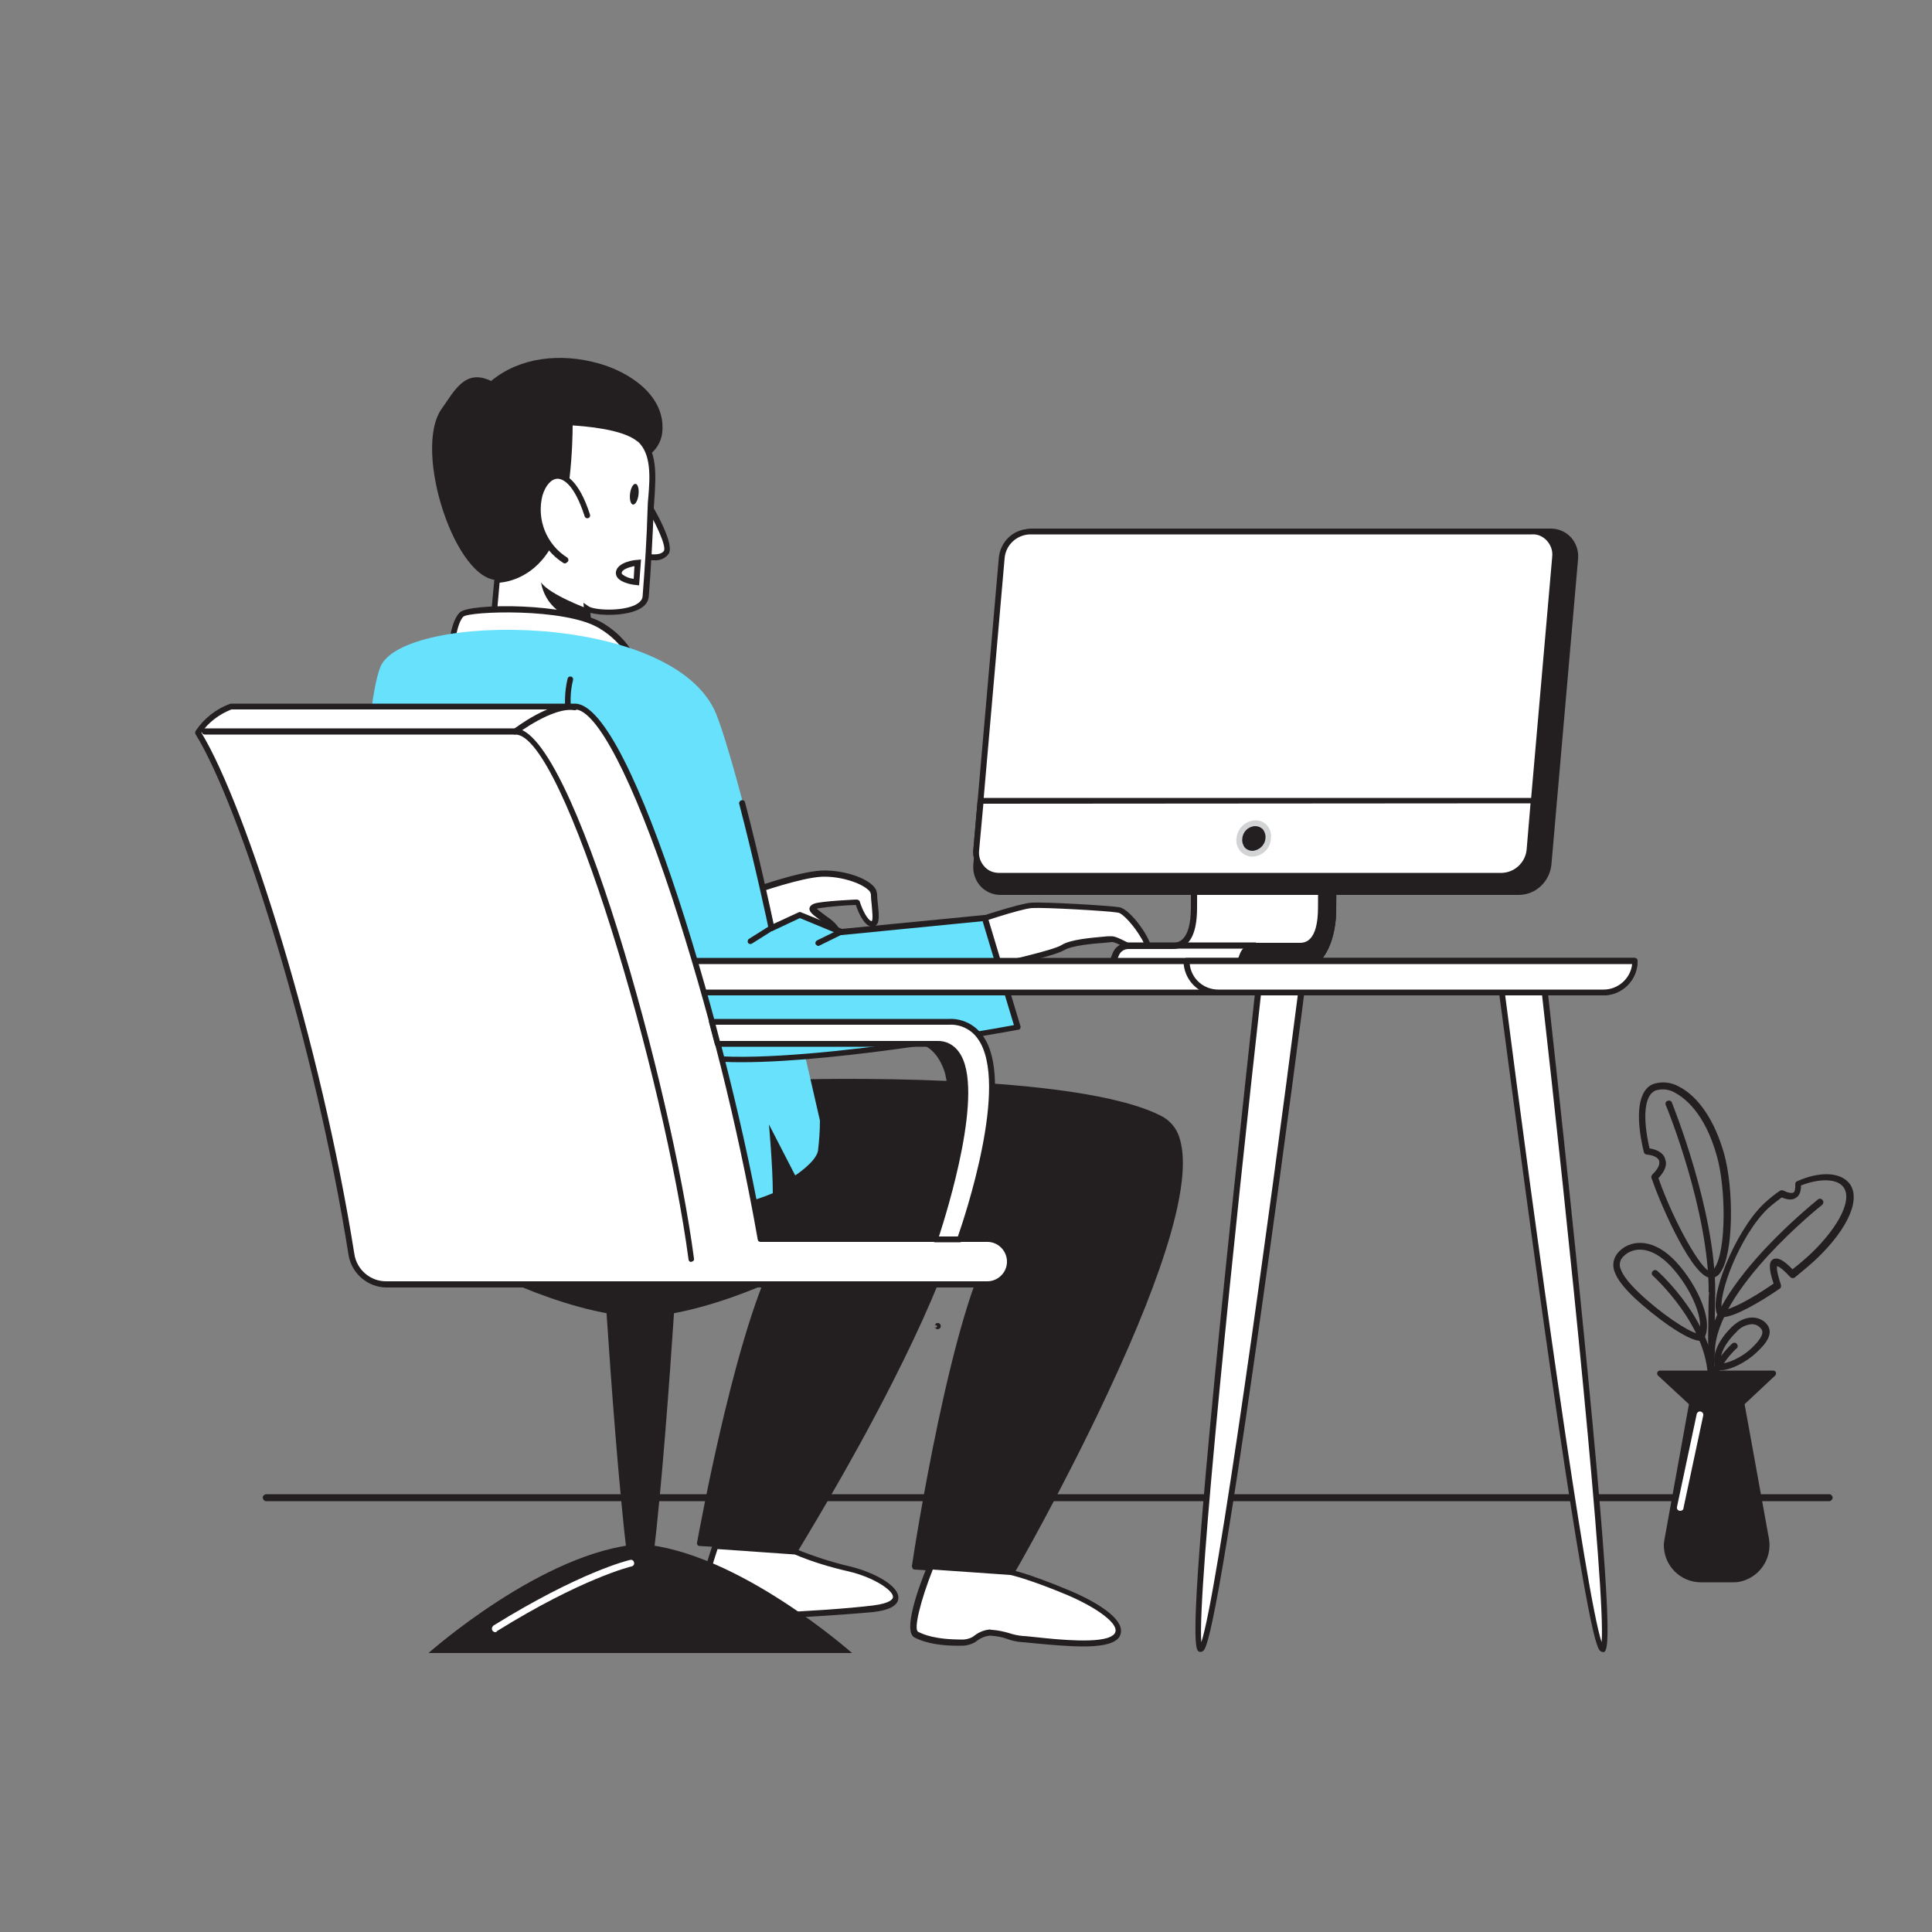 <svg transform="scale(1)" version="1.1" id="mfWIhNgQPQ" xmlns="http://www.w3.org/2000/svg" xmlns:xlink="http://www.w3.org/1999/xlink" x="0px" y="0px" viewBox="0 0 500 500" xml:space="preserve" class="pbimage_pbimage__wrapper__image__0LEis false"><rect x="0" y="0" width="500" height="500" fill="#808080" stroke="none"/><title>Coding 6</title><style type="text/css"> .st0{fill:#FFFFFF;} .st1{fill:#231F20;} .st2{fill:#68E1FD;} .st3{fill:none;} .st4{fill:#D1D3D4;}
 .st4{fill:#D1D3D4;}
 .st2{fill:#68E1FD;}
 .st1{fill:#231F20;}
 .st0{fill:#FFFFFF;}</style><g id="character"><path class="st0" d="M193.7,231.1c0,0,12.6-4.6,18.9-5s13.6,2.6,13.6,5.3s1.3,7.9-0.7,7.6s-3.6-5.6-3.6-5.6s-8.7,0.5-10.6,1
		c-3.6,1,5.3,4,5.3,7.3s-11.9-3.3-11.9-3.3l-8.6,5L193.7,231.1z" fill="#FFFFFF"></path><path class="st1" d="M196,244.1c-0.1,0-0.2,0-0.3-0.1c-0.2-0.1-0.4-0.3-0.4-0.5l-2.3-12.3c-0.1-0.4,0.1-0.7,0.5-0.9
		c0.5-0.2,12.8-4.7,19.1-5c4.8-0.2,10.7,1.4,13.2,3.8c0.7,0.6,1.1,1.4,1.2,2.3c0,0.9,0.1,1.7,0.2,2.6c0.3,2.8,0.4,4.6-0.4,5.4
		c-0.3,0.3-0.8,0.5-1.3,0.4c-2-0.3-3.5-4-4-5.6c-3.3,0.1-6.6,0.4-9.9,0.9l-0.2,0.1c0.6,0.5,1.2,1,1.9,1.5c2,1.4,4.2,3,4.2,5
		c0,0.6-0.3,1.1-0.8,1.4c-2.1,1.3-9.2-2.4-11.9-3.9l-8.3,4.7C196.3,244.1,196.1,244.1,196,244.1z M194.5,231.6l2,10.6l7.7-4.4
		c0.2-0.1,0.5-0.1,0.7,0c5,2.8,10.1,4.7,10.8,4.1c0,0,0-0.1,0-0.1c0-1.2-2.1-2.7-3.6-3.8s-2.8-2-2.6-3c0.2-0.8,1.1-1.1,1.4-1.2
		c2-0.6,10.4-1,10.8-1c0.3,0,0.7,0.2,0.8,0.5c0.6,2,2,4.9,3.1,5.1c0.4-0.4,0.1-2.8,0-4.2c-0.1-0.9-0.2-1.8-0.2-2.7
		c-0.1-0.5-0.3-0.9-0.7-1.2c-1.9-1.8-7.2-3.6-12.1-3.4C207.3,227.2,197.1,230.7,194.5,231.6L194.5,231.6z" fill="#231F20"></path><g id="Character_Male"><path class="st1" d="M129.2,150.1c-11.2,0.9-22.5-33.6-14.9-44.3c3.3-4.6,6-10.5,12.8-7.2c7.3-6.1,17.9-7.4,28-4.5
			c7.8,2.2,17.2,8.3,16.3,17.7c-0.3,3.4-2.9,6.7-6.3,6.9c-1.6,10.1-6.8,17-13.4,24.4c-4.4,5-10,8.9-16.2,11.3
			C132.2,155.4,129.2,150.1,129.2,150.1z"></path><path class="st0" d="M166.8,128.9c0,0,7.3,11.8,5.7,14.1s-6.8,0.6-6.8,0.6"></path><path class="st1" d="M169.2,145c-1.3,0-2.6-0.3-3.9-0.7l0.5-1.4c1.3,0.4,4.9,1.2,6-0.3c0.8-1.2-2.3-7.8-5.7-13.3l1.3-0.8
			c1.8,2.9,7.4,12.4,5.6,14.9C172.1,144.6,170.7,145.1,169.2,145z"></path><path class="st0" d="M165.5,113.6c4.7,4.1,3.1,12.4,2.9,17.9c-0.3,7.7-0.7,15.3-1.3,23c-0.4,4.9-13,4.6-15.2,3.1l1.4,19.2
			l-26.1-10.9l1.5-15.8c0,0,8.6,0.3,13.7-9.5s5.1-31.3,5.1-31.3S160.9,109.6,165.5,113.6L165.5,113.6z"></path><path class="st1" d="M154.2,177.9l-27.8-11.5l1.6-17.1h0.7c0.4,0,8.2,0.1,13.1-9.1c5-9.5,5-30.7,5-30.9v-0.8h0.8
			c0.6,0,13.3,0.3,18.2,4.3l0,0l0.2,0.1c4.2,3.7,3.7,10.2,3.4,15.6c-0.1,1-0.1,2-0.2,2.9c-0.3,7.6-0.7,15.3-1.3,23
			c-0.1,1-0.6,2.4-2.8,3.4c-3.4,1.6-9.4,1.6-12.3,0.8L154.2,177.9z M128,165.4l24.5,10.2l-1.5-19.6l1.3,0.9c1.4,1,8.4,1.4,12-0.3
			c1.2-0.6,1.9-1.3,2-2.2c0.6-7.7,1.1-15.4,1.3-22.9c0-0.9,0.1-1.9,0.2-3c0.4-4.9,0.8-11-2.7-14.2l0,0l-0.2-0.1
			c-3.8-3.2-13.8-3.9-16.7-4.1c0,4-0.4,22-5.2,30.8c-4.5,8.5-11.5,9.7-13.7,9.9L128,165.4z"></path><path class="st0" d="M151.9,133.4c-7.9-24.5-21.4,1.4-5.7,11.6"></path><path class="st1" d="M146.2,145.8c-0.1,0-0.3,0-0.4-0.1c-6-3.8-8.8-11-7-17.8c1-3.3,3-5.4,5.3-5.4h0.1c1.9,0,5.5,1.4,8.5,10.7
			c0.1,0.4-0.1,0.8-0.5,0.9c-0.4,0.1-0.8-0.1-0.9-0.5c-2.8-8.7-5.8-9.7-7-9.7l0,0c-1.6,0-3.1,1.7-3.9,4.3c-1.6,6.2,1,12.7,6.4,16.1
			c0.3,0.2,0.4,0.7,0.2,1C146.7,145.6,146.5,145.8,146.2,145.8z"></path><ellipse class="st1" transform="matrix(0.122 -0.993 0.993 0.122 17.138 275.151)" cx="164" cy="127.9" rx="2.7" ry="1.1"></ellipse><path class="st1" d="M152,157.5c0,0-9.8-3.6-12-6.8c0.5,2.8,1.9,5.3,4.1,7.1c2.5,2.1,5.3,3.8,8.2,5.2L152,157.5z"></path></g><path class="st0" d="M165.1,145.6c0,0-4.6,0.5-4.9,2.5s4.6,2.5,4.6,2.5L165.1,145.6z" fill="#FFFFFF"></path><path class="st1" d="M165.4,151.5l-0.8-0.1c-0.4,0-3.6-0.4-4.8-1.9c-0.3-0.4-0.5-1-0.4-1.5c0.4-2.5,4.7-3.1,5.6-3.1l0.9-0.1
		L165.4,151.5z M164.2,146.5c-1.5,0.3-3.2,0.9-3.3,1.7c0,0.1,0,0.3,0.1,0.4c0.9,0.7,1.9,1.1,3,1.2L164.2,146.5z" fill="#231F20"></path><path class="st0" d="M117,166.4c0,0,0.5-5.4,2.4-7.3s27.4-2.4,36.2,2.9s9.3,12.7,9.3,12.7L117,166.4z" fill="#FFFFFF"></path><path class="st1" d="M164.9,175.4h-0.1l-47.9-8.3c-0.4-0.1-0.7-0.4-0.6-0.8c0-0.2,0.5-5.7,2.7-7.8c2.5-2.5,28.4-2.5,37.1,2.8
		c9,5.5,9.6,13,9.6,13.3C165.7,175,165.4,175.4,164.9,175.4C164.9,175.4,164.9,175.4,164.9,175.4L164.9,175.4z M117.8,165.7l46.1,8
		c-0.5-2.1-2.3-7.2-8.8-11.1c-8.9-5.4-33.7-4.4-35.2-3C118.7,160.8,118.1,164,117.8,165.7z" fill="#231F20"></path><path class="st0" d="M185.1,400.1c0,0-5.5,16.1-3,17.6s31.7,0,43.9-1.5s3-8.1-6.1-10.3c-4.8-1.1-9.5-2.5-14-4.4L185.1,400.1z" fill="#FFFFFF"></path><path class="st1" d="M190.3,419.1c-4.5,0-7.7-0.2-8.6-0.7c-2.7-1.6,1-13.5,2.7-18.5c0.1-0.3,0.4-0.5,0.8-0.5l20.7,1.5
		c0.1,0,0.2,0,0.3,0.1c4.5,1.8,9.1,3.3,13.8,4.4c6.2,1.5,12.7,5,12.5,8.2c-0.1,1.9-2.3,3.1-6.5,3.6
		C218.4,417.9,201,419.1,190.3,419.1z M185.7,400.9c-2.7,8-4.2,15.5-3.2,16.2c2,1.2,30.2,0,43.4-1.6c4.8-0.6,5.2-1.8,5.2-2.2
		c0.1-1.7-5-5.1-11.4-6.6c-4.8-1.1-9.5-2.5-14-4.4L185.7,400.9z" fill="#231F20"></path><path class="st1" d="M205,280.2c0,0,73.5-2.2,95.5,9.5S261.6,407,261.6,407l-24.9-1.5c0,0,11-72.6,22.7-85.8c0,0-42.4,10-62.6,8.3
		S205,280.2,205,280.2z" fill="#231F20"></path><path class="st1" d="M261.6,407.7L261.6,407.7l-24.9-1.5c-0.2,0-0.4-0.1-0.5-0.3c-0.1-0.2-0.2-0.4-0.2-0.6
		c0.4-2.9,10.4-67.9,21.6-84.4c-8.7,2-43.3,9.3-60.8,7.9c-3.3-0.3-5.6-1.7-6.8-4.2c-5.9-11.6,13.6-43.5,14.4-44.8
		c0.1-0.2,0.4-0.4,0.6-0.4c3-0.1,74-2.1,95.9,9.6c2.3,1.3,3.9,3.5,4.5,6c3,10.5-3.3,32.6-18.8,65.7c-11.5,24.6-24,46.4-24.2,46.6
		C262.2,407.6,261.9,407.8,261.6,407.7z M237.6,404.8l23.6,1.4c3.7-6.5,49.4-87.3,42.6-110.8c-0.5-2.1-1.8-4-3.7-5.1
		c-20.7-11-88.8-9.6-94.7-9.5c-2.1,3.5-19.3,32.8-14.1,43c1,2,2.9,3.1,5.6,3.4c19.9,1.7,62-8.2,62.4-8.3c0.4-0.1,0.8,0.2,0.9,0.6
		c0.1,0.2,0,0.5-0.2,0.7C249.2,332.4,238.8,396.8,237.6,404.8L237.6,404.8z" fill="#231F20"></path><path class="st1" d="M150.2,281.7c0,0,73.3-2.9,95.3,8.8s-39.6,110.4-39.6,110.4l-24.9-1.5c0,0,11.7-65.7,23.5-78.9
		c0,0-42.4,10-62.6,8.3S150.2,281.7,150.2,281.7z" fill="#231F20"></path><path class="st1" d="M205.9,401.6L205.9,401.6l-24.9-1.5c-0.2,0-0.4-0.1-0.5-0.3c-0.1-0.2-0.2-0.4-0.1-0.6
		c0.5-2.6,11.1-61.4,22.3-77.6c-8.8,2-43.2,9.3-60.8,7.8c-3.3-0.3-5.6-1.7-6.9-4.2c-5.7-11.5,13.8-42.8,14.7-44.1
		c0.1-0.2,0.4-0.3,0.6-0.4c3-0.1,73.8-2.8,95.7,8.9c2.3,1.3,4,3.5,4.5,6.1c2.7,10.2-3.8,31.1-19.5,62
		c-11.6,22.9-24.2,43.1-24.3,43.4C206.5,401.5,206.2,401.6,205.9,401.6z M181.9,398.7l23.6,1.4c3.7-6,49.5-81,43.4-103.8
		c-0.5-2.2-1.8-4.1-3.8-5.2c-20.7-11-88.6-8.9-94.5-8.7c-2.1,3.4-19.4,32.2-14.4,42.3c1,2,2.9,3.1,5.6,3.4c19.9,1.7,62-8.2,62.4-8.3
		c0.3-0.1,0.6,0.1,0.8,0.3c0.2,0.3,0.1,0.6-0.1,0.9C194.3,333.1,183.3,391.1,181.9,398.7L181.9,398.7z" fill="#231F20"></path><path class="st0" d="M251.6,238.7c0,0,12.2-4.1,15.4-4.4s19.5,0.7,22.5,1.2s9.8,10.8,7.1,11s-7.1-3.7-9-3.4s-9.8,0.5-12.5,2.2
		s-19.1,5.1-19.1,5.1" fill="#FFFFFF"></path><path class="st1" d="M256,251.1c-0.4,0-0.7-0.2-0.7-0.6c-0.1-0.4,0.2-0.8,0.6-0.9c4.5-0.9,16.7-3.7,18.8-5c2.3-1.5,7.8-1.9,11-2.2
		c0.7-0.1,1.4-0.1,1.7-0.1c1.1-0.1,2.6,0.7,4.4,1.6s3.5,1.9,4.6,1.8c-0.1-1.1-0.5-2.1-1.1-3c-1.8-3.1-4.7-6.3-5.9-6.5
		c-2.9-0.5-19.2-1.4-22.3-1.2s-15.1,4.3-15.2,4.4c-0.4,0.2-0.8,0-1-0.4c0,0,0,0,0-0.1c-0.1-0.4,0.1-0.8,0.5-0.9c0,0,0,0,0,0
		c0.5-0.2,12.3-4.2,15.6-4.4s19.5,0.7,22.7,1.2c2.9,0.5,8.4,8.3,8.3,11c0,0.8-0.5,1.4-1.3,1.4c-1.7,0.1-3.6-0.9-5.6-2
		c-1.3-0.7-2.8-1.5-3.5-1.4c-0.4,0.1-1,0.1-1.8,0.2c-2.9,0.2-8.4,0.7-10.4,1.9C272.6,247.6,257.8,250.7,256,251.1L256,251.1z" fill="#231F20"></path><path class="st2" d="M98.4,172.7c5.6-14.4,76.2-14.7,87,12.2c7.1,17.9,26.8,105.1,26.8,105.1c0,2.6-0.2,5.2-0.5,7.8
		c-0.5,2.9-5.9,6.4-5.9,6.4l-6.8-13.2c0,0,1,10.8,1,17.8c-23.6,9.9-59.4,4.4-59.4,4.4c-17-4.6-30.6-17.5-36.1-34.2
		C91.1,238,94,184.1,98.4,172.7z" fill="#68E1FD"></path><path class="st2" d="M147.3,185.6c0,0,10.8,80.4,28.8,86.7s87.2-6.6,87.2-6.6l-8.6-28.3l-37.1,3.7l-10.8-4.4l-7.3,3.4
		c0,0-8.8-42-14.7-54.7C176.9,167.9,142.9,157.1,147.3,185.6z" fill="#68E1FD"></path><path class="st0" d="M240.9,405.5c0,0-6.6,16.1-3.7,17.6c1.2,0.6,4.6,2.2,12.2,2c2.8-0.1,3.5-2.3,6.8-2.6c2.4-0.2,5.7,1.5,8.5,1.6
		c4.1,0.3,20,2.6,23.8-0.3s-3.9-8.3-12.2-11.7c-10.4-4.3-14.7-5.1-14.7-5.1L240.9,405.5z" fill="#FFFFFF"></path><path class="st1" d="M280.4,426.1c-3.8,0-8.2-0.4-12.5-0.8c-1.4-0.1-2.5-0.3-3.3-0.3c-1.4-0.1-2.8-0.4-4.1-0.9
		c-1.4-0.5-2.8-0.7-4.3-0.8c-1.2,0.1-2.4,0.6-3.3,1.3c-1,0.8-2.3,1.2-3.6,1.3c-7.9,0.2-11.4-1.5-12.6-2.1
		c-3.2-1.6,1.2-13.5,3.3-18.5c0.1-0.3,0.4-0.5,0.8-0.5l20.8,1.5c0.3,0,4.6,0.9,14.9,5.2c6.3,2.6,13.2,6.6,13.6,10.2
		c0.1,1.1-0.3,2.2-1.3,2.8C287.4,425.6,284.3,426.1,280.4,426.1z M256.7,421.8c1.5,0.1,2.9,0.4,4.3,0.8c1.2,0.4,2.5,0.7,3.8,0.8
		c0.8,0,1.9,0.2,3.3,0.3c5.5,0.6,17.1,1.8,19.9-0.5c0.5-0.3,0.8-0.9,0.7-1.5c-0.3-2.3-5.6-6-12.7-9c-10.1-4.2-14.5-5.1-14.5-5.1
		l-20.1-1.4c-3.2,8.1-5,15.5-3.8,16.1s4.3,2.1,11.9,2c1-0.1,2-0.4,2.8-1.1c1.2-0.9,2.6-1.4,4-1.5
		C256.3,421.8,256.5,421.8,256.7,421.8z" fill="#231F20"></path><path class="st1" d="M191.9,274.9c-6.7,0-12.3-0.5-16-1.8c-18.3-6.4-28.9-84-29.3-87.3c-0.6-3.4-0.5-6.8,0.3-10.2
		c0.1-0.4,0.5-0.6,0.9-0.5c0.4,0.1,0.6,0.5,0.5,0.9c-0.8,3.1-0.8,6.4-0.2,9.6c0,0.2,2.8,20.3,7.6,41c6.4,27.1,13.6,42.7,20.7,45.2
		c16.6,5.8,78.1-5,86-6.5l-8.1-26.9l-36.5,3.6c-0.1,0-0.2,0-0.4-0.1l-10.4-4.3l-7,3.3c-0.4,0.2-0.8,0-1-0.4c0-0.1,0-0.1-0.1-0.2
		c0-0.2-3.6-17-7.6-32.3c-0.1-0.4,0.2-0.8,0.6-0.9c0.4-0.1,0.8,0.1,0.9,0.5c3.5,13.3,6.6,27.7,7.4,31.5l6.5-3c0.2-0.1,0.4-0.1,0.6,0
		l10.6,4.3l36.9-3.6c0.4,0,0.7,0.2,0.8,0.5l8.5,28.3c0.1,0.2,0,0.4-0.1,0.6c-0.1,0.2-0.3,0.3-0.5,0.3
		C261.2,266.9,218.3,274.9,191.9,274.9z" fill="#231F20"></path><line class="st3" x1="194.2" y1="243.6" x2="199.6" y2="240.1"></line><path class="st1" d="M194.2,244.3c-0.3,0-0.5-0.1-0.6-0.3c-0.2-0.3-0.1-0.8,0.2-1l5.4-3.4c0.4-0.2,0.8-0.1,1,0.2s0.1,0.8-0.2,1
		l-5.4,3.4C194.5,244.3,194.3,244.3,194.2,244.3z" fill="#231F20"></path><line class="st3" x1="217.7" y1="241.1" x2="211.8" y2="244"></line><path class="st1" d="M211.8,244.8c-0.3,0-0.5-0.2-0.7-0.4c-0.2-0.4,0-0.8,0.3-1l5.9-2.9c0.4-0.2,0.8,0,1,0.3c0.2,0.4,0,0.8-0.3,1
		c0,0,0,0,0,0l-5.9,2.9C212,244.8,211.9,244.8,211.8,244.8z" fill="#231F20"></path></g><g id="computer"><path class="st0" d="M287.7,249.9h49.9c4,0,7.3-6.2,7.5-13.8c0.1-6.6,0-24.7,0-27.7h-35.9c0,2.9-0.1,19.7-0.1,26.4
		s-1.8,9.9-5.5,9.9H292c-1.4,0-2.7,0.9-3.2,2.3L287.7,249.9L287.7,249.9z"></path><path class="st1" d="M337.5,250.7h-49.9c-0.4,0-0.8-0.3-0.8-0.7c0-0.1,0-0.2,0-0.3l1.1-2.9c0.6-1.7,2.2-2.8,4-2.8h11.5
		c1.2,0,4.8,0,4.8-9.2c0-6.5,0.1-23.3,0.1-26.4c0-0.4,0.3-0.7,0.8-0.7H345c0.4,0,0.7,0.3,0.8,0.7c0,3.3,0.1,21.1,0,27.7
		C345.6,244.3,342,250.7,337.5,250.7z M288.8,249.2h48.8c3.5,0,6.6-6,6.7-13c0.1-6.1,0-22.3,0-26.9h-34.4c0,4.4-0.1,19.5-0.1,25.6
		c0,7.1-2.1,10.7-6.3,10.7H292c-1.1,0-2.1,0.7-2.5,1.8L288.8,249.2z"></path><path class="st1" d="M320.5,249.9h17.1c4,0,7.3-6.2,7.5-13.8c0.1-6.6,0-24.7,0-27.7H342c0,2.9-0.1,19.7-0.1,26.4s-1.8,9.9-5.5,9.9
		h-11.5c-1.4,0-2.7,0.9-3.2,2.3L320.5,249.9z"></path><path class="st1" d="M337.6,250.7h-17.1c-0.2,0-0.5-0.1-0.6-0.3c-0.1-0.2-0.2-0.5-0.1-0.7l1.1-2.9c0.6-1.6,2.2-2.7,3.9-2.8h11.5
		c1.2,0,4.8,0,4.8-9.2c0-6.4,0.1-23,0.1-26.4c0-0.4,0.3-0.7,0.8-0.7h3.1c0.4,0,0.7,0.3,0.7,0.7c0,0,0,0,0,0c0,3.3,0.1,21.1,0,27.7
		C345.6,244.3,342,250.7,337.6,250.7z M321.6,249.2h16c3.5,0,6.6-6,6.7-13c0.1-6.1,0-22.3,0-26.9h-1.6c0,4.6-0.1,19.6-0.1,25.6
		c0,7.1-2.1,10.7-6.3,10.7h-11.5c-1.1,0-2.1,0.7-2.5,1.8L321.6,249.2z"></path><path class="st1" d="M259.6,144.7l-6.9,79.1c-0.4,3.4,2,6.6,5.4,7c0.3,0,0.5,0,0.8,0.1h134.4c3.9-0.1,7.1-3.2,7.4-7.1l6.9-79.1
		c0.5-3.4-2-6.6-5.4-7c-0.3,0-0.5-0.1-0.8-0.1H267C263.1,137.8,259.9,140.8,259.6,144.7z"></path><path class="st1" d="M393.2,231.6H258.9c-1.9,0-3.8-0.8-5.1-2.2c-1.4-1.5-2.1-3.6-1.9-5.7l6.9-79.1c0.4-4.3,3.9-7.6,8.2-7.8h134.4
		c1.9,0,3.8,0.8,5.1,2.2c1.4,1.5,2.1,3.6,1.9,5.7l-6.9,79.1C401,228.2,397.5,231.5,393.2,231.6z M267,138.4
		c-3.5,0.1-6.4,2.9-6.7,6.4l0,0l-6.9,79.1c-0.2,1.7,0.4,3.3,1.5,4.5c1,1.1,2.5,1.7,4,1.7h134.4c3.5-0.1,6.4-2.9,6.7-6.4l6.9-79.1
		c0.2-1.7-0.4-3.3-1.5-4.5c-1-1.1-2.5-1.7-4-1.7L267,138.4z M259.6,144.7L259.6,144.7z"></path><path class="st0" d="M259.3,144.4l-6.6,75.6c-0.4,3.3,1.9,6.3,5.2,6.7c0.2,0,0.5,0,0.7,0h130.1c3.7-0.1,6.8-3,7.1-6.8l6.6-75.6
		c0.4-3.3-1.9-6.3-5.2-6.7c-0.2,0-0.5,0-0.7,0H266.4C262.7,137.8,259.6,140.7,259.3,144.4z"></path><path class="st1" d="M388.7,227.4H258.6c-1.9,0-3.6-0.8-4.9-2.1c-1.3-1.5-2-3.5-1.8-5.4l6.6-75.6l0,0c0.4-4.1,3.7-7.3,7.8-7.4
		h130.1c1.9,0,3.6,0.8,4.9,2.1c1.3,1.5,2,3.5,1.8,5.4l-6.6,75.6C396.2,224.1,392.8,227.3,388.7,227.4z M260,144.4l-6.6,75.6
		c-0.2,1.6,0.3,3.1,1.4,4.3c1,1.1,2.3,1.6,3.8,1.6h130.1c3.3-0.1,6.1-2.7,6.4-6.1l6.6-75.6c0.2-1.6-0.3-3.1-1.4-4.3
		c-1-1.1-2.4-1.7-3.8-1.6H266.4C263,138.5,260.3,141.1,260,144.4z"></path><path class="st0" d="M253.8,207.2l-1.1,12.7c-0.4,3.3,1.9,6.3,5.2,6.7c0.2,0,0.5,0,0.7,0h130.1c3.7-0.1,6.8-3,7.1-6.8l1.1-12.7
		H253.8z"></path><path class="st1" d="M388.7,227.4H258.6c-1.9,0-3.6-0.8-4.9-2.1c-1.3-1.5-2-3.5-1.8-5.4l1.1-12.7c0-0.4,0.4-0.7,0.8-0.7h143.1
		c0.4,0,0.7,0.3,0.7,0.8c0,0,0,0,0,0.1l-1.1,12.7C396.2,224.1,392.8,227.3,388.7,227.4z M254.5,208l-1.1,12
		c-0.2,1.6,0.3,3.1,1.4,4.3c1,1.1,2.3,1.6,3.8,1.6h130.1c3.3-0.1,6.1-2.7,6.4-6.1l1-11.9L254.5,208z"></path><path class="st1" d="M324.9,213c-2.2,0.1-4,1.8-4.2,4c-0.1,1,0.2,2.1,0.9,2.9c0.6,0.7,1.5,1.1,2.5,1.1c2.2-0.1,4-1.8,4.2-4
		c0.1-1-0.2-2.1-0.9-2.9C326.7,213.4,325.8,213,324.9,213L324.9,213z"></path><path class="st4" d="M324.1,221.7c-1.1,0-2.2-0.5-3-1.3c-0.8-0.9-1.3-2.2-1.1-3.4c0.2-2.6,2.3-4.6,4.9-4.7h0.1
		c1.1,0,2.2,0.5,2.9,1.3c0.8,0.9,1.2,2.2,1,3.4C328.8,219.6,326.7,221.6,324.1,221.7z M324.8,213.8c-1.8,0.1-3.2,1.5-3.3,3.3
		c-0.1,0.8,0.2,1.7,0.7,2.3c0.5,0.5,1.2,0.8,1.9,0.8c1.8-0.1,3.3-1.5,3.4-3.3c0.1-0.8-0.2-1.7-0.7-2.3
		C326.3,214.1,325.6,213.8,324.8,213.8L324.8,213.8z"></path><path class="st1" d="M324.8,245.5H292c-0.4,0-0.8-0.3-0.8-0.8s0.3-0.8,0.8-0.8h32.8c0.4,0,0.8,0.3,0.8,0.8S325.2,245.5,324.8,245.5
		L324.8,245.5z"></path></g><g id="floor"><path class="st1" d="M473.5,388.5H68.8c-0.5-0.1-0.8-0.5-0.8-1c0-0.4,0.4-0.7,0.8-0.8h404.7c0.5,0.1,0.8,0.5,0.8,1
		C474.2,388.1,473.9,388.4,473.5,388.5z"></path></g><g id="plant"><path class="st1" d="M437.8,363.1l-6.4,35.2c-0.9,4.8,2.3,9.4,7.2,10.3c0.5,0.1,1,0.1,1.6,0.1h8.1c4.9,0,8.9-4,8.9-8.9
		c0-0.5,0-1.1-0.1-1.6l-6.4-35.2l8.2-7.7h-29.3L437.8,363.1z"></path><path class="st1" d="M448.3,409.5h-8.1c-5.3,0-9.6-4.3-9.6-9.6c0-0.6,0.1-1.1,0.2-1.7l6.3-34.8l-8-7.4c-0.2-0.2-0.3-0.5-0.2-0.8
		c0.1-0.3,0.4-0.5,0.7-0.5h29.3c0.3,0,0.6,0.2,0.7,0.5c0.1,0.3,0,0.6-0.2,0.8l-7.9,7.4l6.3,34.8c0.9,5.2-2.5,10.2-7.8,11.2
		C449.4,409.5,448.8,409.5,448.3,409.5L448.3,409.5z M431.5,356.2l6.8,6.4c0.2,0.2,0.3,0.4,0.2,0.7l-6.4,35.2
		c-0.8,4.4,2.1,8.6,6.5,9.4c0.5,0.1,1,0.1,1.5,0.1h8.1c4.5,0,8.1-3.6,8.1-8.1c0-0.5,0-1-0.1-1.5l-6.4-35.2c0-0.3,0-0.5,0.2-0.7
		l6.8-6.4H431.5z"></path><path class="st1" d="M442.9,388.1c-0.5,0-0.9-0.4-0.9-0.9c0-42.3,0.1-50.9,0.3-52.8h-0.1c0.1-21-10.9-48.1-11.1-48.4
		c-0.2-0.5,0-1,0.5-1.1c0.4-0.2,1,0,1.1,0.5c0,0,0,0,0,0c0.1,0.3,11.3,27.8,11.2,49.1c0,0.1,0,0.1,0,0.2c-0.2,1.9-0.2,38.6-0.2,52.6
		C443.8,387.7,443.4,388.1,442.9,388.1C443,388.1,442.9,388.1,442.9,388.1z"></path><path class="st1" d="M440,347c-3.4,0-12.2-6.6-17.1-11.2c-2.7-2.6-4.4-4.8-5-6.6c-0.8-1.8-0.3-3.9,1.1-5.3
		c2.8-2.9,8.2-3.6,13.7,1.6s11.3,16.1,8.2,21.1c-0.2,0.2-0.4,0.4-0.7,0.4L440,347z M424.4,323.4c-1.6,0-3.1,0.6-4.2,1.7
		c-1,0.9-1.3,2.3-0.7,3.5c0.6,1.6,2.1,3.5,4.6,5.9c5.4,5.2,12.9,10.3,15.5,10.7c1.8-4.1-2.9-13.5-8.2-18.5
		C428.9,324.4,426.5,323.4,424.4,323.4L424.4,323.4z"></path><path class="st1" d="M442.9,357.9c-0.5,0-0.9-0.4-0.9-0.9c0-14-14.1-26.7-14.2-26.8c-0.4-0.3-0.4-0.9-0.1-1.2c0,0,0,0,0,0
		c0.3-0.4,0.9-0.4,1.2-0.1c0.6,0.5,14.8,13.4,14.8,28.1C443.8,357.5,443.4,357.9,442.9,357.9C442.9,357.9,442.9,357.9,442.9,357.9z"></path><path class="st1" d="M445.7,340.9h-0.1c-0.1,0-0.3,0-0.4,0c-0.2,0-0.4-0.2-0.6-0.4c-2.8-4.1,4.5-22,11.9-29
		c1.3-1.2,2.6-2.3,4.1-3.3c0.3-0.2,0.6-0.2,0.9-0.1c1.2,0.6,2.2,0.8,2.7,0.5c0.2-0.1,0.5-0.8,0.4-2.1c0-0.4,0.2-0.7,0.5-0.8
		c5.6-2.5,10.7-2.4,13.2,0.2c3.6,3.8,0.3,11.8-8.2,19.9c-1.6,1.5-3.5,3.1-5.6,4.8c-0.4,0.3-0.9,0.2-1.2-0.1
		c-2.1-2.3-3.1-2.8-3.4-2.8c-0.1,0.3-0.1,1.5,1,4.8c0.1,0.4,0,0.8-0.3,1C455.5,337,448.8,340.9,445.7,340.9z M461.1,309.9
		c-1.2,0.9-2.4,1.8-3.5,2.8c-7.4,7-13.2,22.8-11.9,26.4c2.2-0.1,7.5-2.9,13.3-6.9c-1.3-3.9-1.3-5.9,0.1-6.4c1.1-0.4,2.6,0.4,4.8,2.7
		c1.8-1.4,3.4-2.8,4.8-4.1c7.5-7.2,11-14.5,8.1-17.5c-1.8-1.9-6.1-1.9-10.7-0.1c0,1.5-0.4,2.6-1.2,3.1
		C464.1,310.6,462.8,310.6,461.1,309.9L461.1,309.9z"></path><path class="st1" d="M442.9,350.8L442.9,350.8c-0.5,0-0.9-0.4-0.9-0.9c0,0,0,0,0,0c0-7.2,4.9-16,14.4-26.3
		c4.4-4.7,9.1-9.1,14.1-13.2c0.4-0.3,0.9-0.2,1.2,0.2c0.3,0.4,0.2,0.9-0.1,1.2c-0.3,0.2-27.7,22-27.8,38.2
		C443.8,350.4,443.4,350.8,442.9,350.8z"></path><path class="st1" d="M445.4,354.6c-0.3,0-0.6,0-0.9-0.1c-0.2-0.1-0.4-0.3-0.5-0.5c-1.4-3.5,1.3-7.8,4.2-10.6c3.5-3.3,7-2.8,8.8-1
		c2.4,2.5,0,5.4-2.4,7.6l0,0C451.9,352.6,447.8,354.6,445.4,354.6z M453.4,342.7c-1.5,0.1-3,0.8-4,2c-3,2.9-4.5,6-4,8.2
		c1.4,0,5.1-1.3,7.9-4l0,0c3.8-3.6,2.8-4.7,2.3-5.2C455.1,343.1,454.3,342.7,453.4,342.7L453.4,342.7z M453.9,349.4L453.9,349.4z"></path><path class="st1" d="M442.9,360.6c-0.5,0-0.9-0.4-0.9-0.9c0,0,0,0,0,0c0-6.4,6.1-11.8,6.3-12c0.4-0.3,0.9-0.3,1.2,0.1c0,0,0,0,0,0
		c0.3,0.4,0.3,0.9-0.1,1.2c-0.1,0-5.7,5.2-5.7,10.7C443.8,360.2,443.4,360.6,442.9,360.6C442.9,360.6,442.9,360.6,442.9,360.6z"></path><path class="st1" d="M442.7,330.7c-4.5,0-12.5-17.8-15.1-25.3l-0.2-0.5c-0.1-0.3,0-0.7,0.2-0.9c0.8-0.8,2.1-2.2,1.8-3.5l0,0
		c-0.3-1.2-2.1-1.6-3.2-1.7c-0.4,0-0.7-0.3-0.8-0.7c-2.3-9.7-1.4-16.2,2.6-17.6c2.2-0.7,4.5-0.4,6.5,0.7c5.1,2.6,9.3,8.9,11.7,17.4
		c2.5,8.9,2.5,25.7-0.9,30.6c-0.5,0.9-1.4,1.5-2.5,1.6L442.7,330.7z M429.2,304.9c4.1,11.7,11.3,24.1,13.4,24.1l0,0
		c0.5-0.1,0.9-0.4,1.1-0.8c3.1-4.4,3-20.8,0.6-29.1c-3.2-11.4-8.6-15.1-10.8-16.3c-1.5-0.9-3.3-1.1-5-0.6c-2.9,1.1-3.5,6.8-1.6,15
		c3,0.5,3.9,1.9,4.1,3C431.5,301.5,430.8,303.2,429.2,304.9z"></path><path class="st0" d="M434.9,391h-0.2c-0.5-0.1-0.8-0.5-0.7-1l5.1-24c0.1-0.5,0.6-0.8,1-0.7c0.5,0.1,0.8,0.6,0.7,1l0,0l-5.1,23.9
		C435.7,390.7,435.3,391,434.9,391z"></path></g><g id="desk"><path class="st0" d="M325.9,254.2c0,0-19.3,171.6-15.2,172.6s26.4-172.6,26.4-172.6H325.9z"></path><path class="st1" d="M310.7,427.5c-0.1,0-0.1,0-0.2,0c-1.3-0.3-3.2-0.8,5.5-87.5c4.3-42.5,9.1-85.5,9.1-85.9c0-0.4,0.4-0.7,0.8-0.7
		h11.2c0.2,0,0.4,0.1,0.6,0.2c0.1,0.2,0.2,0.4,0.2,0.6c0,0.4-5.5,42.9-11.5,85.2c-12.1,85.8-14.3,87.4-15.1,87.9
		C311.1,427.5,310.9,427.5,310.7,427.5z M311.2,426.3L311.2,426.3z M326.6,255c-7.1,63.5-16.8,157.3-15.7,170
		c4.1-12.2,17.1-106.2,25.3-170H326.6z"></path><path class="st0" d="M399.5,254.2c0,0,19.3,171.6,15.2,172.6s-26.4-172.6-26.4-172.6H399.5z"></path><path class="st1" d="M414.7,427.5c-0.2,0-0.4-0.1-0.5-0.2c-0.8-0.6-3-2.1-15.1-87.9c-5.9-42.3-11.4-84.7-11.5-85.1
		c0-0.2,0-0.4,0.2-0.6c0.1-0.2,0.4-0.3,0.6-0.2h11.2c0.4,0,0.7,0.3,0.7,0.7c0,0.4,4.9,43.4,9.1,85.9c8.7,86.7,6.8,87.2,5.5,87.5
		L414.7,427.5z M389.2,255c8.2,63.9,21.2,157.9,25.3,170c1.1-12.7-8.5-106.5-15.7-170H389.2z"></path><path class="st0" d="M423,248.8c0,4.5-3.6,8.1-8.1,8.1c0,0,0,0,0,0H172.4c-4.5,0-8.1-3.6-8.1-8.1L423,248.8z"></path><path class="st1" d="M414.9,257.6H172.4c-4.9,0-8.9-4-8.9-8.9c0-0.4,0.3-0.8,0.8-0.8H423c0.4,0,0.8,0.3,0.8,0.8
		C423.8,253.7,419.8,257.6,414.9,257.6C414.9,257.6,414.9,257.6,414.9,257.6L414.9,257.6z M165,249.5c0.4,3.8,3.6,6.6,7.4,6.6h242.5
		c3.8,0,7-2.9,7.4-6.6L165,249.5z"></path><path class="st0" d="M423,248.8c0,4.5-3.6,8.1-8.1,8.1c0,0,0,0,0,0h-99.7c-4.5,0-8.1-3.6-8.1-8.1L423,248.8z"></path><path class="st1" d="M414.9,257.6h-99.7c-4.9,0-8.9-4-8.9-8.9c0-0.4,0.3-0.7,0.7-0.8h116c0.4,0,0.8,0.3,0.8,0.8
		C423.8,253.7,419.8,257.6,414.9,257.6C414.9,257.6,414.9,257.6,414.9,257.6L414.9,257.6z M307.9,249.5c0.4,3.8,3.6,6.6,7.4,6.6
		h99.7c3.8,0,7-2.9,7.4-6.6H307.9z"></path></g><g id="chair"><path class="st1" d="M175.3,326.1c0,0-5.2,88.4-9.6,94.3c-4.4-5.9-9.6-94.3-9.6-94.3H175.3z"></path><path class="st1" d="M110.9,427.8c0,0,29.7-26.4,54.8-28.2c25.1,1.8,54.8,28.2,54.8,28.2H110.9z"></path><path class="st1" d="M211.1,326.1c0,0-24.7,13.9-45.4,14.8c-20.8-0.9-45.4-14.8-45.4-14.8L211.1,326.1z"></path><path class="st0" d="M242.6,343.2V343C242.6,343.1,242.6,343.1,242.6,343.2C242.6,343.2,242.6,343.2,242.6,343.2z"></path><path class="st1" d="M242.6,344h-0.1c-0.3-0.1-0.5-0.3-0.6-0.6h0.1c0,0.1,0.1,0.2,0.2,0.3l0.3-0.4h0.2h-0.2l0.1-0.1l-0.5-0.3
		c-0.1,0.1-0.1,0.3-0.1,0.5l0,0v-0.2c-0.1-0.4,0.2-0.8,0.6-0.8c0.2,0,0.4,0,0.5,0.1c0.4,0.3,0.5,0.8,0.2,1.2
		C243.1,343.9,242.9,344,242.6,344z"></path><path class="st0" d="M196.8,320.7c-9-53.5-34.4-137.7-48.1-137.7H59.8c-3.5,1.2-6.6,3.6-8.6,6.7c14.3,22.9,32.9,91.4,39.8,135
		c0.7,4.5,4.6,7.8,9.1,7.8h155.1c3.2,0,5.9-2.6,5.9-5.9l0,0c0-3.2-2.6-5.9-5.9-5.9c0,0,0,0,0,0L196.8,320.7z"></path><path class="st1" d="M255.3,333.2H100.1c-4.9,0-9.1-3.6-9.9-8.4c-8.6-54.5-28-116.1-39.6-134.8c-0.1-0.2-0.1-0.5,0-0.8
		c2.2-3.3,5.4-5.8,9.1-7.1h0.2h88.9c14.9,0,40.4,89,48.7,137.8h57.8c3.7-0.1,6.7,2.7,6.9,6.4c0.1,3.7-2.7,6.7-6.4,6.9
		C255.6,333.2,255.5,333.2,255.3,333.2L255.3,333.2z M52.1,189.6c11.7,19.2,31,80.6,39.6,134.9c0.6,4.1,4.2,7.2,8.4,7.1h155.2
		c2.8,0.1,5.2-2.1,5.3-4.9c0.1-2.8-2.1-5.2-4.9-5.3c-0.2,0-0.3,0-0.5,0h-58.4c-0.4,0-0.7-0.3-0.7-0.6c-5.3-30.1-12.8-59.8-22.3-88.9
		c-10-30.2-19.4-48.3-25-48.3H59.9C56.8,184.8,54,186.9,52.1,189.6z"></path><path class="st0" d="M178.9,325.9c-6.3-47.4-32.2-136.6-45.6-136.6H53"></path><path class="st1" d="M178.9,326.6c-0.4,0-0.7-0.3-0.7-0.6c-6.3-47.3-32.2-135.9-44.8-135.9H53c-0.4,0-0.8-0.3-0.8-0.8
		s0.3-0.8,0.8-0.8h80.3c14.8,0,40.5,93.2,46.3,137.2c0.1,0.4-0.2,0.8-0.6,0.8c0,0,0,0,0,0L178.9,326.6z"></path><path class="st1" d="M233.5,270.1c0,0,7.4-2.5,10.8,6.8c4.2,11.8-7.5,43.9-7.5,43.9h8.8c0,0,6.5-20.5,6.8-31.1s-1-18.7-5.7-20.5
		S233.5,270.1,233.5,270.1z"></path><path class="st0" d="M248.4,320.7c0,0,20.5-56.4-2.9-56.4h-61.3l1.5,5.7h56.8c16.8,0-0.6,50.7-0.6,50.7L248.4,320.7z"></path><path class="st1" d="M248.4,321.5H242c-0.2,0-0.5-0.1-0.6-0.3c-0.1-0.2-0.2-0.4-0.1-0.7c0.1-0.4,12.8-37.6,5.8-47.4
		c-1-1.5-2.7-2.3-4.5-2.2h-56.9c-0.3,0-0.6-0.2-0.7-0.6l-1.5-5.7c-0.1-0.2,0-0.5,0.1-0.6c0.1-0.2,0.4-0.3,0.6-0.3h61.3
		c3.5-0.2,6.9,1.5,8.9,4.4c3.9,5.5,4.1,16.1,0.8,31.6c-1.6,7.3-3.6,14.4-6.1,21.4C249,321.3,248.8,321.5,248.4,321.5z M243,320h4.9
		c1.6-4.6,13.4-39.5,5.2-51.1c-1.7-2.5-4.6-3.9-7.6-3.7h-60.3l1.1,4.2h56.2c2.3-0.1,4.4,1,5.7,2.9C255.1,281.8,245,313.8,243,320z"></path><path class="st1" d="M133.3,190.1c-0.4,0-0.8-0.3-0.8-0.7c0-0.2,0.1-0.5,0.3-0.6c0.4-0.3,9.9-7.6,16.1-6.5c0.4,0.1,0.7,0.5,0.6,0.9
		s-0.5,0.7-0.9,0.6l0,0c-5.5-0.9-14.8,6.1-14.9,6.2C133.6,190,133.5,190.1,133.3,190.1z"></path><path class="st0" d="M128.2,422.4c-0.5,0-0.9-0.4-0.9-0.9c0-0.3,0.2-0.6,0.4-0.8c22.4-13.9,34.9-16.9,35.4-17
		c0.5-0.1,0.9,0.2,1,0.7c0.1,0.5-0.2,0.9-0.7,1c-0.1,0-12.9,3.1-34.9,16.8C128.6,422.4,128.4,422.4,128.2,422.4z"></path></g></svg>
